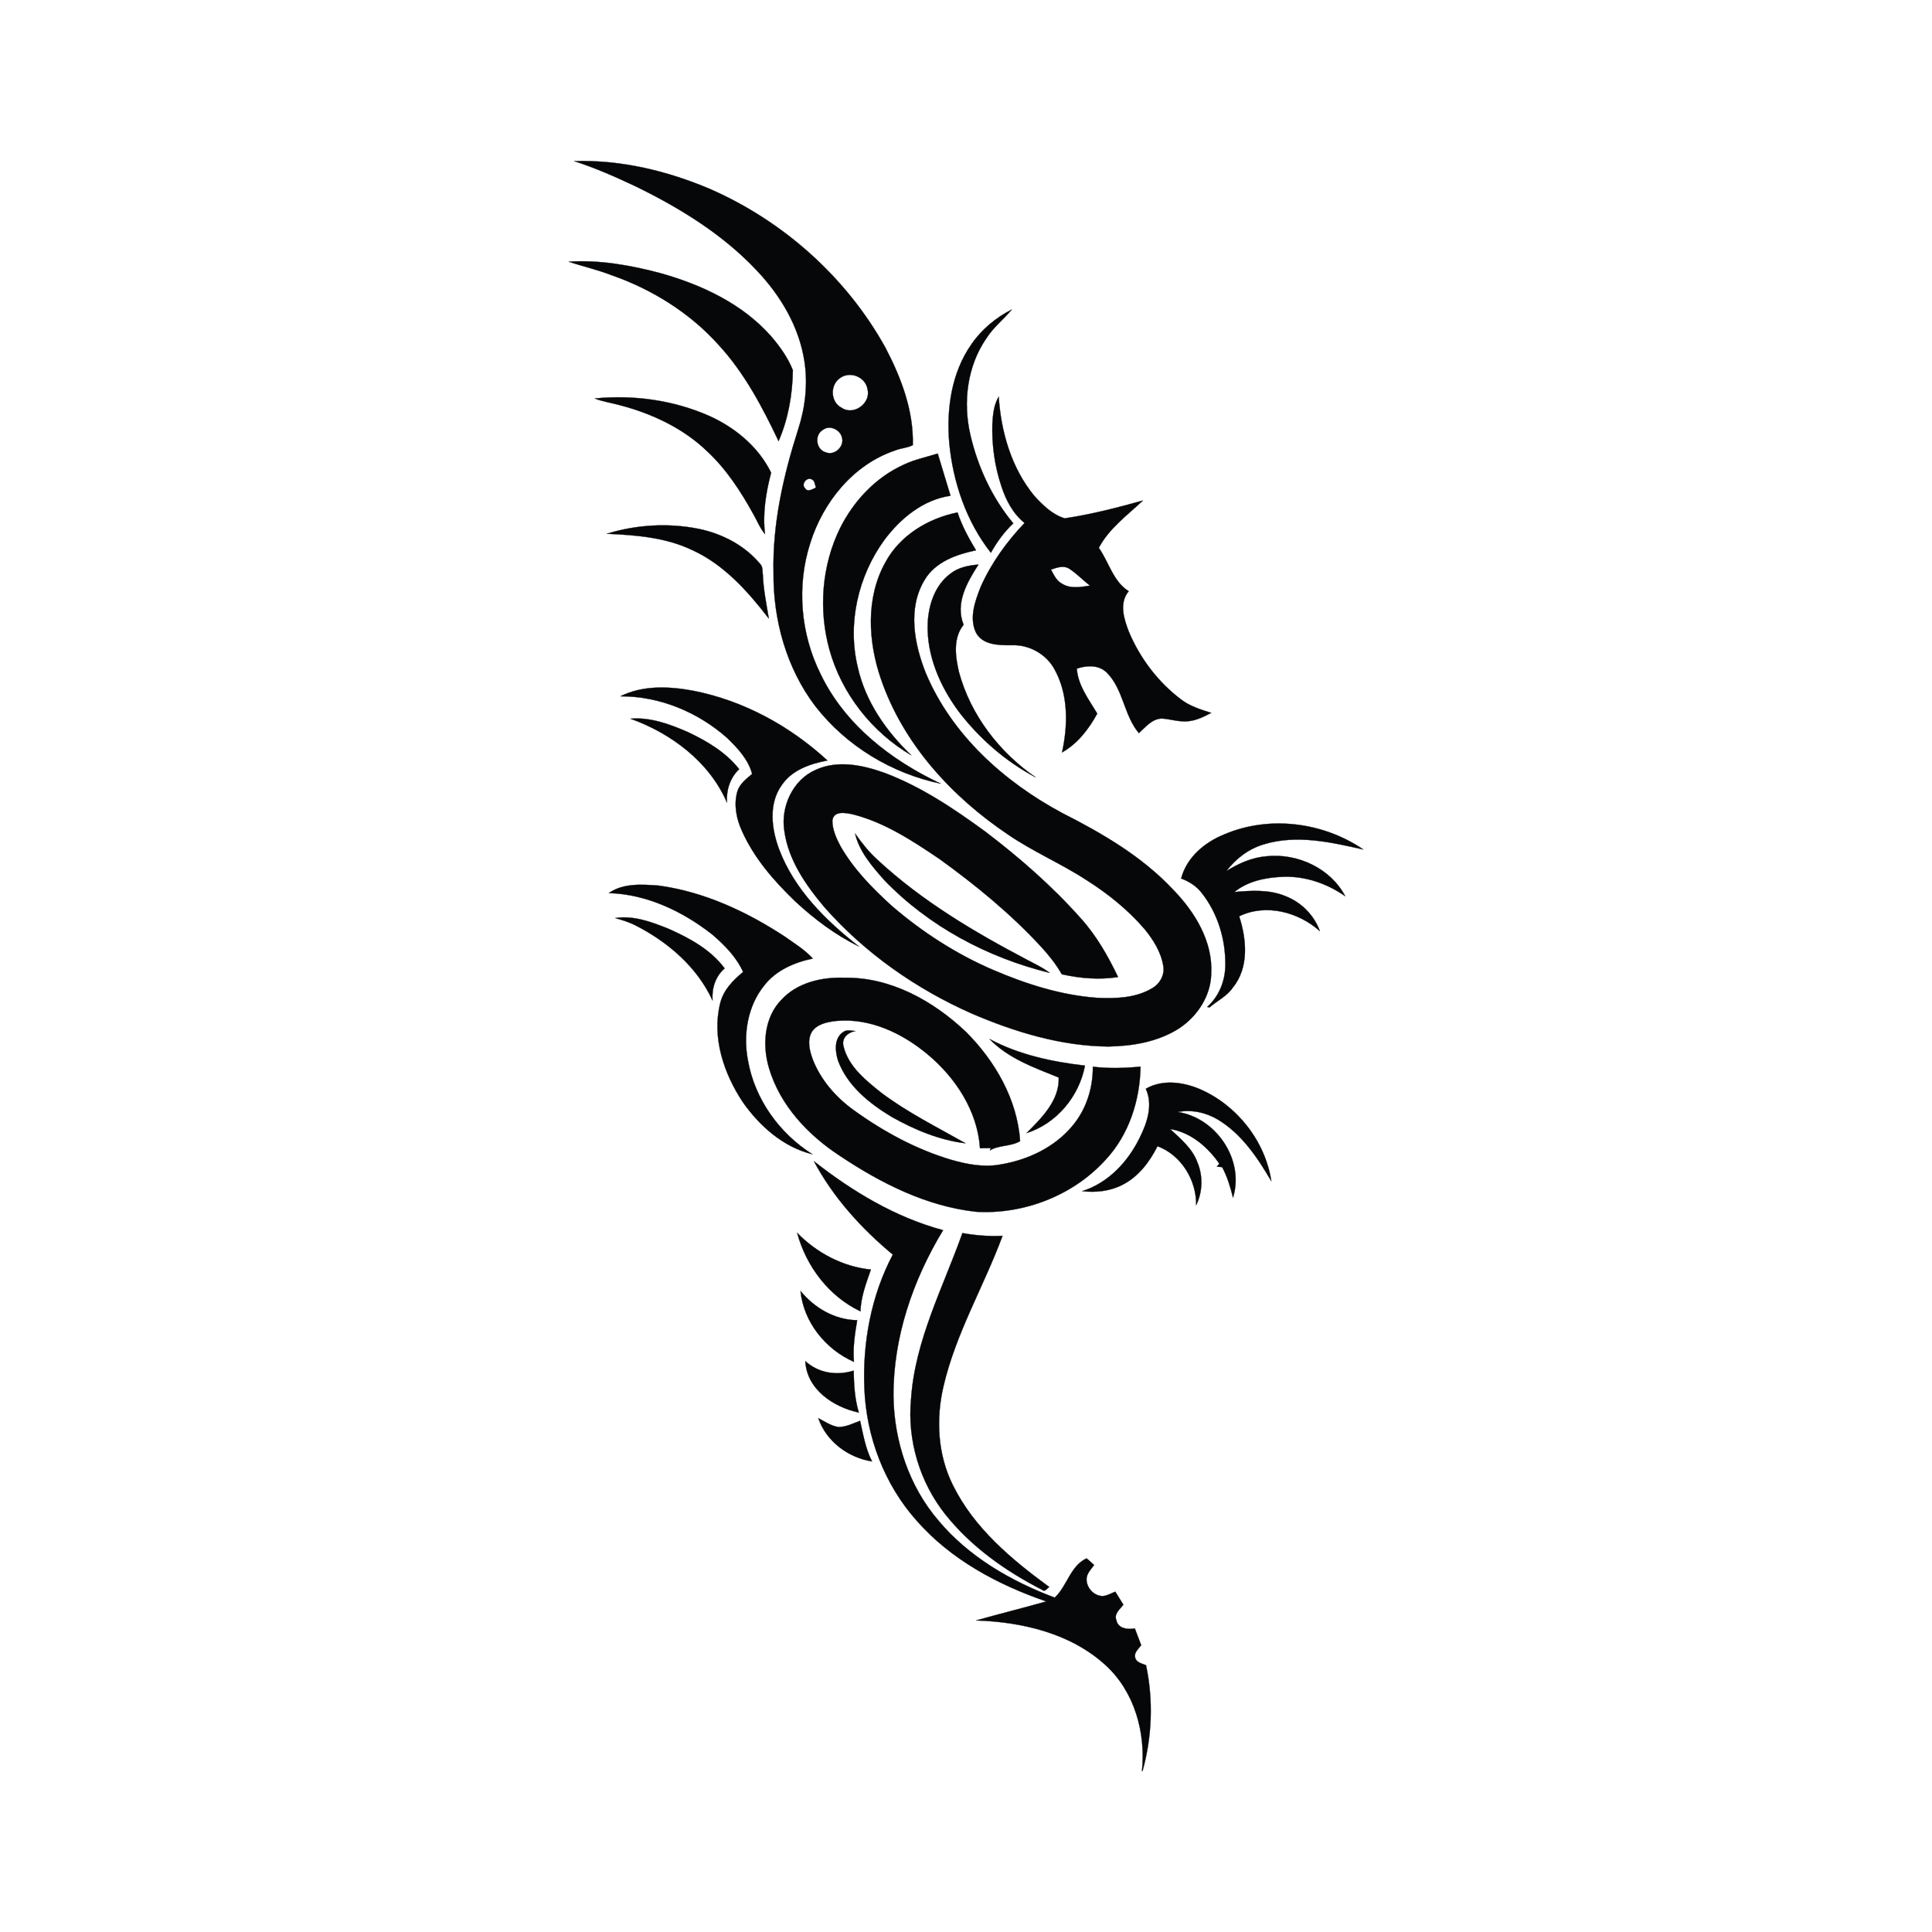 <svg:svg xmlns:svg="http://www.w3.org/2000/svg" height="717.322" version="1.1" viewBox="-61.446 -57.546 717.322 717.322" width="717.322">
<svg:g id="#ffffffff">
</svg:g>
<svg:g id="#060709ff">
<svg:path d=" M 151.73 2.28 C 169.03 1.73 186.31 5.88 202.18 12.63 C 229.45 24.57 252.86 45.46 267.30 71.54 C 273.13 82.67 277.82 94.97 277.46 107.72 C 275.46 108.79 272.99 108.82 270.87 109.71 C 255.42 114.90 244.20 128.80 239.41 144.03 C 234.26 159.94 235.76 177.77 243.22 192.70 C 252.19 211.45 269.42 224.77 287.88 233.43 C 269.66 229.65 252.74 219.41 241.30 204.69 C 230.55 190.56 225.58 172.60 225.75 154.99 C 225.35 136.94 229.39 119.12 234.86 102.02 C 237.52 93.87 238.55 85.12 237.23 76.62 C 235.27 63.68 228.26 51.99 219.31 42.65 C 206.82 29.42 191.10 19.75 174.86 11.79 C 167.32 8.23 159.68 4.82 151.73 2.28 M 250.57 82.73 C 246.62 85.26 246.82 91.81 251.10 93.89 C 255.52 96.89 261.95 92.16 260.67 87.05 C 260.04 82.50 254.31 80.10 250.57 82.73 M 244.11 102.05 C 240.84 103.87 241.48 109.37 245.10 110.39 C 248.28 111.73 252.01 108.43 251.22 105.10 C 250.67 102.06 246.69 100.05 244.11 102.05 M 237.46 123.74 C 238.40 125.34 240.33 124.02 241.51 123.48 C 241.09 122.44 241.13 120.95 239.94 120.43 C 238.14 119.42 235.87 122.22 237.46 123.74 Z" fill="#060709" opacity="1.00" stroke="#060709" stroke-width="0.094" />
<svg:path d=" M 149.70 39.61 C 161.29 38.88 172.87 40.96 184.03 43.95 C 199.24 48.25 214.29 55.31 224.90 67.36 C 228.13 71.13 231.09 75.27 232.93 79.90 C 232.80 88.89 231.23 97.96 227.63 106.24 C 221.59 93.56 214.96 80.92 205.37 70.52 C 194.66 58.57 180.64 49.87 165.55 44.60 C 160.38 42.59 154.95 41.38 149.70 39.61 Z" fill="#060709" opacity="1.00" stroke="#060709" stroke-width="0.094" />
<svg:path d=" M 299.24 70.26 C 303.02 64.74 308.32 60.37 314.26 57.35 C 311.23 60.98 307.43 63.93 304.86 67.95 C 297.65 78.32 296.01 91.79 298.84 103.94 C 301.61 115.86 306.92 127.34 314.78 136.77 C 311.41 139.91 308.71 143.68 306.45 147.68 C 297.34 136.10 292.42 121.59 291.01 107.02 C 289.91 94.37 291.79 80.85 299.24 70.26 Z" fill="#060709" opacity="1.00" stroke="#060709" stroke-width="0.094" />
<svg:path d=" M 307.00 99.97 C 307.20 96.47 307.52 92.81 309.36 89.73 C 310.21 102.86 314.10 116.26 322.56 126.55 C 325.71 129.98 329.30 133.55 333.87 134.90 C 343.70 133.46 353.34 130.94 362.91 128.29 C 357.09 133.78 350.35 138.63 346.52 145.86 C 350.27 151.15 351.85 158.38 357.62 161.96 C 353.94 166.38 355.88 172.39 357.74 177.16 C 361.88 186.89 368.49 195.65 376.93 202.05 C 380.25 204.64 384.30 205.87 388.26 207.14 C 385.62 208.51 382.89 209.90 379.89 210.21 C 376.53 210.63 373.27 209.45 369.95 209.23 C 366.31 209.29 363.87 212.41 361.40 214.65 C 355.85 208.08 355.68 198.48 349.60 192.29 C 346.64 189.25 342.08 189.42 338.36 190.71 C 338.78 197.00 342.85 202.17 345.94 207.41 C 342.81 213.14 338.65 218.57 332.87 221.82 C 335.11 211.64 335.27 200.25 330.06 190.92 C 326.96 185.22 320.49 181.68 314.02 182.01 C 309.32 182.05 303.07 181.95 300.76 177.00 C 298.43 171.60 300.60 165.61 302.62 160.47 C 306.52 151.60 312.30 143.63 318.95 136.62 C 314.65 133.16 312.01 128.11 310.34 122.93 C 307.87 115.56 306.79 107.74 307.00 99.97 M 328.75 153.94 C 329.85 155.87 330.78 158.13 332.89 159.19 C 336.01 161.16 339.84 160.42 343.26 159.88 C 340.61 157.87 338.33 155.39 335.53 153.59 C 333.40 152.26 330.89 153.21 328.75 153.94 Z" fill="#060709" opacity="1.00" stroke="#060709" stroke-width="0.094" />
<svg:path d=" M 274.10 114.98 C 278.11 113.05 282.50 112.18 286.72 110.85 C 288.32 116.06 289.85 121.30 291.46 126.51 C 281.31 127.98 272.91 134.90 266.93 142.89 C 257.20 156.25 253.11 173.84 256.99 190.02 C 259.79 202.83 267.55 213.95 276.92 222.89 C 262.30 214.32 251.03 199.99 246.50 183.62 C 242.41 168.78 243.65 152.39 250.46 138.54 C 255.52 128.43 263.71 119.66 274.10 114.98 Z" fill="#060709" opacity="1.00" stroke="#060709" stroke-width="0.094" />
<svg:path d=" M 267.27 151.27 C 272.64 141.26 283.14 134.90 294.08 132.72 C 295.71 137.70 298.23 142.30 300.92 146.77 C 293.68 148.30 285.85 151.03 281.86 157.75 C 275.43 168.33 278.00 181.67 282.36 192.53 C 291.99 215.32 311.36 232.74 332.85 244.27 C 347.77 251.84 362.57 260.43 374.11 272.76 C 382.19 281.05 388.92 292.01 388.26 304.00 C 388.10 312.36 382.96 320.03 376.04 324.46 C 368.32 329.29 359.07 330.85 350.09 331.01 C 332.47 330.85 315.33 325.64 299.27 318.73 C 278.62 309.58 259.64 296.29 244.67 279.31 C 237.75 271.11 231.22 261.76 229.76 250.87 C 228.36 241.98 232.91 231.99 241.37 228.31 C 249.48 224.55 258.84 226.50 266.91 229.39 C 280.56 234.51 292.77 242.73 304.47 251.28 C 317.09 260.90 329.13 271.39 339.69 283.26 C 345.57 289.72 349.92 297.38 353.68 305.22 C 346.72 306.29 339.62 305.73 332.78 304.18 C 330.64 300.42 327.93 297.04 325.01 293.87 C 313.77 281.70 300.89 271.15 287.48 261.46 C 277.46 254.69 267.08 247.82 255.22 244.81 C 252.60 244.25 248.10 243.31 247.60 247.08 C 247.58 250.44 249.03 253.59 250.55 256.52 C 255.39 265.04 262.33 272.12 269.53 278.68 C 280.91 288.50 293.69 296.77 307.54 302.68 C 319.74 307.89 332.60 311.98 345.89 312.93 C 352.84 313.24 360.32 313.04 366.44 309.30 C 369.22 307.68 371.05 304.37 370.47 301.14 C 369.66 295.99 366.79 291.44 363.56 287.46 C 357.37 280.25 349.90 274.25 341.90 269.19 C 332.55 263.08 322.19 258.72 312.97 252.41 C 292.03 238.39 273.93 218.72 265.65 194.60 C 260.85 180.71 259.92 164.45 267.27 151.27 Z" fill="#060709" opacity="1.00" stroke="#060709" stroke-width="0.094" />
<svg:path d=" M 168.89 200.98 C 177.24 196.81 187.02 197.26 195.97 198.92 C 214.59 202.57 231.85 212.00 245.76 224.81 C 239.46 226.02 232.72 228.26 228.91 233.80 C 223.79 240.77 224.98 250.23 227.86 257.87 C 233.51 272.76 245.16 284.24 257.46 293.86 C 248.74 289.61 240.91 283.70 233.81 277.13 C 225.92 269.54 218.54 261.08 214.04 251.00 C 211.99 246.53 210.94 241.33 212.27 236.51 C 213.08 233.53 215.58 231.70 217.81 229.81 C 216.43 224.50 212.42 220.20 208.54 216.45 C 197.70 206.85 183.45 200.90 168.89 200.98 Z" fill="#060709" opacity="1.00" stroke="#060709" stroke-width="0.094" />
<svg:path d=" M 164.61 274.04 C 169.97 270.29 176.91 270.80 183.11 271.26 C 199.99 273.55 215.79 280.92 229.92 290.18 C 233.51 292.73 237.34 295.07 240.34 298.34 C 233.52 299.76 226.67 302.70 222.30 308.35 C 216.08 316.02 214.42 326.62 216.25 336.14 C 218.75 350.51 227.94 363.30 240.21 371.02 C 229.41 368.41 220.56 360.54 214.31 351.61 C 207.31 341.04 202.83 327.77 205.91 315.11 C 207.07 310.13 210.66 306.44 214.47 303.33 C 211.95 297.76 207.56 293.33 202.98 289.40 C 192.03 280.82 178.71 274.45 164.61 274.04 Z" fill="#060709" opacity="1.00" stroke="#060709" stroke-width="0.094" />
<svg:path d=" M 228.62 313.72 C 234.48 307.29 243.60 305.19 252.00 305.48 C 269.14 305.17 285.06 314.06 297.21 325.58 C 308.03 336.41 316.26 350.64 317.31 366.15 C 313.85 368.18 309.37 367.57 306.09 369.57 L 306.42 368.72 C 305.08 368.73 303.74 368.75 302.41 368.77 C 301.50 355.01 293.41 342.64 283.04 333.98 C 273.64 326.10 261.55 320.32 249.03 321.51 C 245.68 321.90 241.72 322.65 239.84 325.79 C 238.18 329.01 239.21 332.77 240.38 335.97 C 243.37 343.54 248.94 349.89 255.49 354.61 C 266.54 362.59 278.71 369.21 291.82 373.10 C 297.66 374.75 303.86 375.96 309.92 374.82 C 320.05 373.17 330.02 368.52 336.68 360.53 C 341.84 354.45 344.39 346.45 344.31 338.51 C 350.19 339.23 356.13 339.04 362.02 338.48 C 361.79 351.01 357.73 363.74 349.08 373.02 C 337.09 386.29 318.70 393.43 300.93 392.36 C 282.61 390.35 265.69 381.80 250.54 371.70 C 238.63 363.95 228.16 352.88 224.07 339.00 C 221.55 330.56 222.23 320.31 228.62 313.72 Z" fill="#060709" opacity="1.00" stroke="#060709" stroke-width="0.094" />
<svg:path d=" M 240.74 373.59 C 255.05 384.83 271.01 394.45 288.71 399.20 C 277.44 417.78 270.11 439.19 270.28 461.08 C 270.56 477.66 276.10 494.32 286.96 506.99 C 298.23 520.48 313.88 529.49 330.15 535.63 C 334.79 531.33 335.93 523.87 341.96 521.06 C 342.95 521.81 343.85 522.67 344.77 523.52 C 343.78 524.93 342.46 526.22 342.06 527.96 C 341.44 531.44 344.45 535.04 347.99 535.05 C 349.66 534.93 351.11 534.00 352.64 533.42 C 353.63 535.03 354.62 536.64 355.64 538.25 C 354.38 539.94 352.06 541.64 353.06 544.04 C 353.69 547.18 357.29 547.53 359.90 547.08 C 360.69 549.15 361.48 551.22 362.26 553.30 C 361.29 554.69 359.53 555.96 360.02 557.89 C 360.46 559.76 362.54 560.08 364.05 560.71 C 366.81 573.64 366.32 587.27 362.76 600.00 L 362.55 600.00 C 364.01 585.83 359.82 570.58 349.10 560.76 C 336.17 548.89 318.10 544.65 300.98 544.10 C 309.64 541.65 318.37 539.49 327.03 537.04 C 309.05 530.86 291.57 521.52 278.90 507.05 C 266.91 493.63 260.20 475.89 259.49 457.97 C 258.77 440.91 262.03 423.44 270.04 408.27 C 258.35 398.56 247.92 387.05 240.74 373.59 Z" fill="#060709" opacity="1.00" stroke="#060709" stroke-width="0.094" />
<svg:path d=" M 295.89 400.28 C 300.80 401.16 305.80 401.55 310.78 401.30 C 303.85 420.01 293.45 437.46 288.89 457.02 C 285.98 469.26 286.68 482.60 292.39 493.95 C 300.21 509.81 314.13 521.45 328.13 531.70 C 327.28 532.11 326.54 533.72 325.49 532.73 C 311.87 525.76 299.02 516.68 289.45 504.60 C 280.05 492.71 275.39 477.20 276.80 462.09 C 278.21 440.23 288.68 420.56 295.89 400.28 Z" fill="#060709" opacity="1.00" stroke="#060709" stroke-width="0.094" />
<svg:path d=" M 242.37 469.00 C 244.79 470.22 247.10 471.89 249.85 472.29 C 252.70 472.27 255.29 470.95 257.89 469.97 C 259.05 475.08 259.91 480.36 262.33 485.07 C 253.44 483.65 245.36 477.64 242.37 469.00 Z" fill="#060709" opacity="1.00" stroke="#060709" stroke-width="0.094" />
</svg:g>
<svg:g id="#fdfdfeff">
</svg:g>
<svg:g id="#060708ff">
<svg:path d=" M 159.38 90.40 C 173.75 88.97 188.61 91.02 201.86 96.87 C 211.50 101.20 220.15 108.35 224.86 117.96 C 222.92 125.36 221.65 133.12 222.59 140.77 C 220.75 138.59 219.72 135.90 218.32 133.45 C 213.61 124.90 208.19 116.56 200.98 109.89 C 192.14 101.42 180.74 96.08 169.00 92.97 C 165.80 92.06 162.47 91.64 159.38 90.40 Z" fill="#060708" opacity="1.00" stroke="#060708" stroke-width="0.094" />
<svg:path d=" M 172.64 209.30 C 180.05 208.67 187.21 211.33 193.88 214.23 C 201.00 217.59 208.07 221.74 212.99 228.04 C 209.58 231.26 208.17 235.85 208.47 240.46 C 202.02 225.38 187.77 214.72 172.64 209.30 Z" fill="#060708" opacity="1.00" stroke="#060708" stroke-width="0.094" />
<svg:path d=" M 393.15 252.23 C 409.84 245.13 429.85 247.69 444.73 257.86 C 432.74 255.16 420.03 252.23 407.91 255.91 C 402.24 257.54 397.41 261.22 393.87 265.88 C 398.42 263.02 403.46 260.79 408.88 260.37 C 420.34 259.19 432.56 264.83 438.02 275.20 C 431.32 270.52 423.30 267.72 415.07 267.98 C 408.66 268.23 401.95 269.50 396.86 273.65 C 403.16 273.08 409.80 272.68 415.78 275.16 C 421.66 277.42 426.47 282.23 428.61 288.18 C 420.66 281.06 408.55 277.83 398.64 282.66 C 401.42 291.23 402.36 301.72 396.27 309.14 C 394.09 312.36 390.48 314.00 387.63 316.49 C 387.42 316.45 386.98 316.35 386.77 316.31 C 391.13 312.42 393.44 306.70 393.50 300.91 C 393.65 291.39 390.74 281.66 384.84 274.13 C 382.90 271.52 380.11 269.75 377.10 268.62 C 379.16 260.75 385.85 255.17 393.15 252.23 Z" fill="#060708" opacity="1.00" stroke="#060708" stroke-width="0.094" />
<svg:path d=" M 166.98 283.31 C 173.79 282.26 180.46 284.77 186.68 287.26 C 194.49 290.72 202.42 295.00 207.60 302.00 C 204.16 304.97 202.76 309.50 203.12 313.95 C 197.45 301.56 186.63 292.26 174.68 286.13 C 172.25 284.86 169.61 284.06 166.98 283.31 Z" fill="#060708" opacity="1.00" stroke="#060708" stroke-width="0.094" />
<svg:path d=" M 305.93 328.21 C 316.84 334.08 329.17 336.68 341.38 338.11 C 339.24 349.53 330.86 359.61 319.70 363.15 C 325.27 357.58 331.97 351.00 331.64 342.52 C 322.57 338.87 312.84 335.41 305.93 328.21 Z" fill="#060708" opacity="1.00" stroke="#060708" stroke-width="0.094" />
<svg:path d=" M 234.52 400.17 C 241.72 407.61 251.55 412.81 261.90 413.82 C 260.15 418.85 258.19 423.94 258.03 429.34 C 246.30 423.76 237.85 412.60 234.52 400.17 Z" fill="#060708" opacity="1.00" stroke="#060708" stroke-width="0.094" />
</svg:g>
<svg:g id="#fdfffeff">
</svg:g>
<svg:g id="#feffffff">
</svg:g>
<svg:g id="#050608ff">
<svg:path d=" M 163.85 140.63 C 174.89 137.23 186.79 136.54 198.13 138.84 C 206.91 140.68 215.35 145.11 221.05 152.16 C 221.84 153.23 221.58 154.70 221.79 155.94 C 222.00 161.39 223.13 166.74 224.00 172.11 C 216.19 161.97 207.30 151.98 195.42 146.62 C 185.58 141.94 174.56 141.12 163.85 140.63 Z" fill="#050608" opacity="1.00" stroke="#050608" stroke-width="0.094" />
<svg:path d=" M 235.77 421.77 C 240.92 428.10 248.52 432.51 256.81 432.63 C 255.96 437.73 255.15 442.90 255.61 448.09 C 245.10 443.47 236.91 433.34 235.77 421.77 Z" fill="#050608" opacity="1.00" stroke="#050608" stroke-width="0.094" />
</svg:g>
<svg:g id="#050708ff">
<svg:path d=" M 291.45 155.43 C 294.40 153.10 298.20 152.37 301.85 152.07 C 297.64 158.54 293.07 166.55 296.33 174.41 C 292.33 179.33 293.26 186.17 294.58 191.90 C 298.88 207.90 309.56 221.77 323.13 231.10 C 311.92 225.18 302.08 216.59 294.41 206.51 C 287.53 197.14 282.58 185.79 283.00 173.99 C 283.27 167.07 285.69 159.69 291.45 155.43 Z" fill="#050708" opacity="1.00" stroke="#050708" stroke-width="0.094" />
<svg:path d=" M 363.98 346.70 C 370.13 343.12 377.85 344.17 384.14 346.87 C 397.89 352.88 408.32 366.15 410.59 381.04 C 405.50 372.31 399.59 363.49 390.78 358.16 C 386.30 355.49 380.98 354.32 375.82 355.32 C 390.09 357.47 400.72 373.13 396.35 387.12 C 395.40 383.21 394.23 379.36 392.33 375.79 C 391.84 375.75 390.84 375.65 390.35 375.60 C 390.58 375.34 391.05 374.80 391.28 374.53 C 386.99 368.31 380.66 362.86 373.00 361.64 C 376.92 365.29 381.28 368.88 383.16 374.09 C 385.25 379.14 385.07 385.04 382.66 389.95 C 382.86 380.68 377.14 371.30 368.32 368.02 C 365.35 373.91 361.13 379.51 355.08 382.47 C 350.55 384.75 345.33 385.29 340.34 384.71 C 350.07 381.67 357.41 373.75 361.76 364.77 C 364.50 359.29 366.71 352.62 363.98 346.70 Z" fill="#050708" opacity="1.00" stroke="#050708" stroke-width="0.094" />
<svg:path d=" M 237.56 447.83 C 242.47 452.30 249.27 453.31 255.50 451.35 C 255.61 456.58 255.89 461.88 257.43 466.92 C 248.03 464.90 238.09 458.34 237.56 447.83 Z" fill="#050708" opacity="1.00" stroke="#050708" stroke-width="0.094" />
</svg:g>
<svg:g id="#fbfdfcff">
</svg:g>
<svg:g id="#050607ff">
<svg:path d=" M 256.03 251.92 C 258.47 255.38 261.10 258.73 264.25 261.59 C 280.70 276.89 300.17 288.45 319.97 298.85 C 322.77 300.38 325.74 301.67 328.27 303.66 C 305.23 298.01 283.34 286.38 266.84 269.19 C 262.35 264.10 257.62 258.70 256.03 251.92 Z" fill="#050607" opacity="1.00" stroke="#050607" stroke-width="0.094" />
<svg:path d=" M 251.59 325.65 C 252.93 324.61 254.62 325.20 256.15 325.26 C 253.37 325.77 250.89 327.88 251.75 330.98 C 253.58 338.49 260.05 343.62 265.83 348.23 C 275.55 355.54 286.49 360.96 297.04 366.94 C 287.35 365.78 278.14 361.92 269.68 357.17 C 261.38 352.20 253.17 345.61 249.71 336.26 C 248.61 332.80 248.16 327.96 251.59 325.65 Z" fill="#050607" opacity="1.00" stroke="#050607" stroke-width="0.094" />
</svg:g>
</svg:svg>